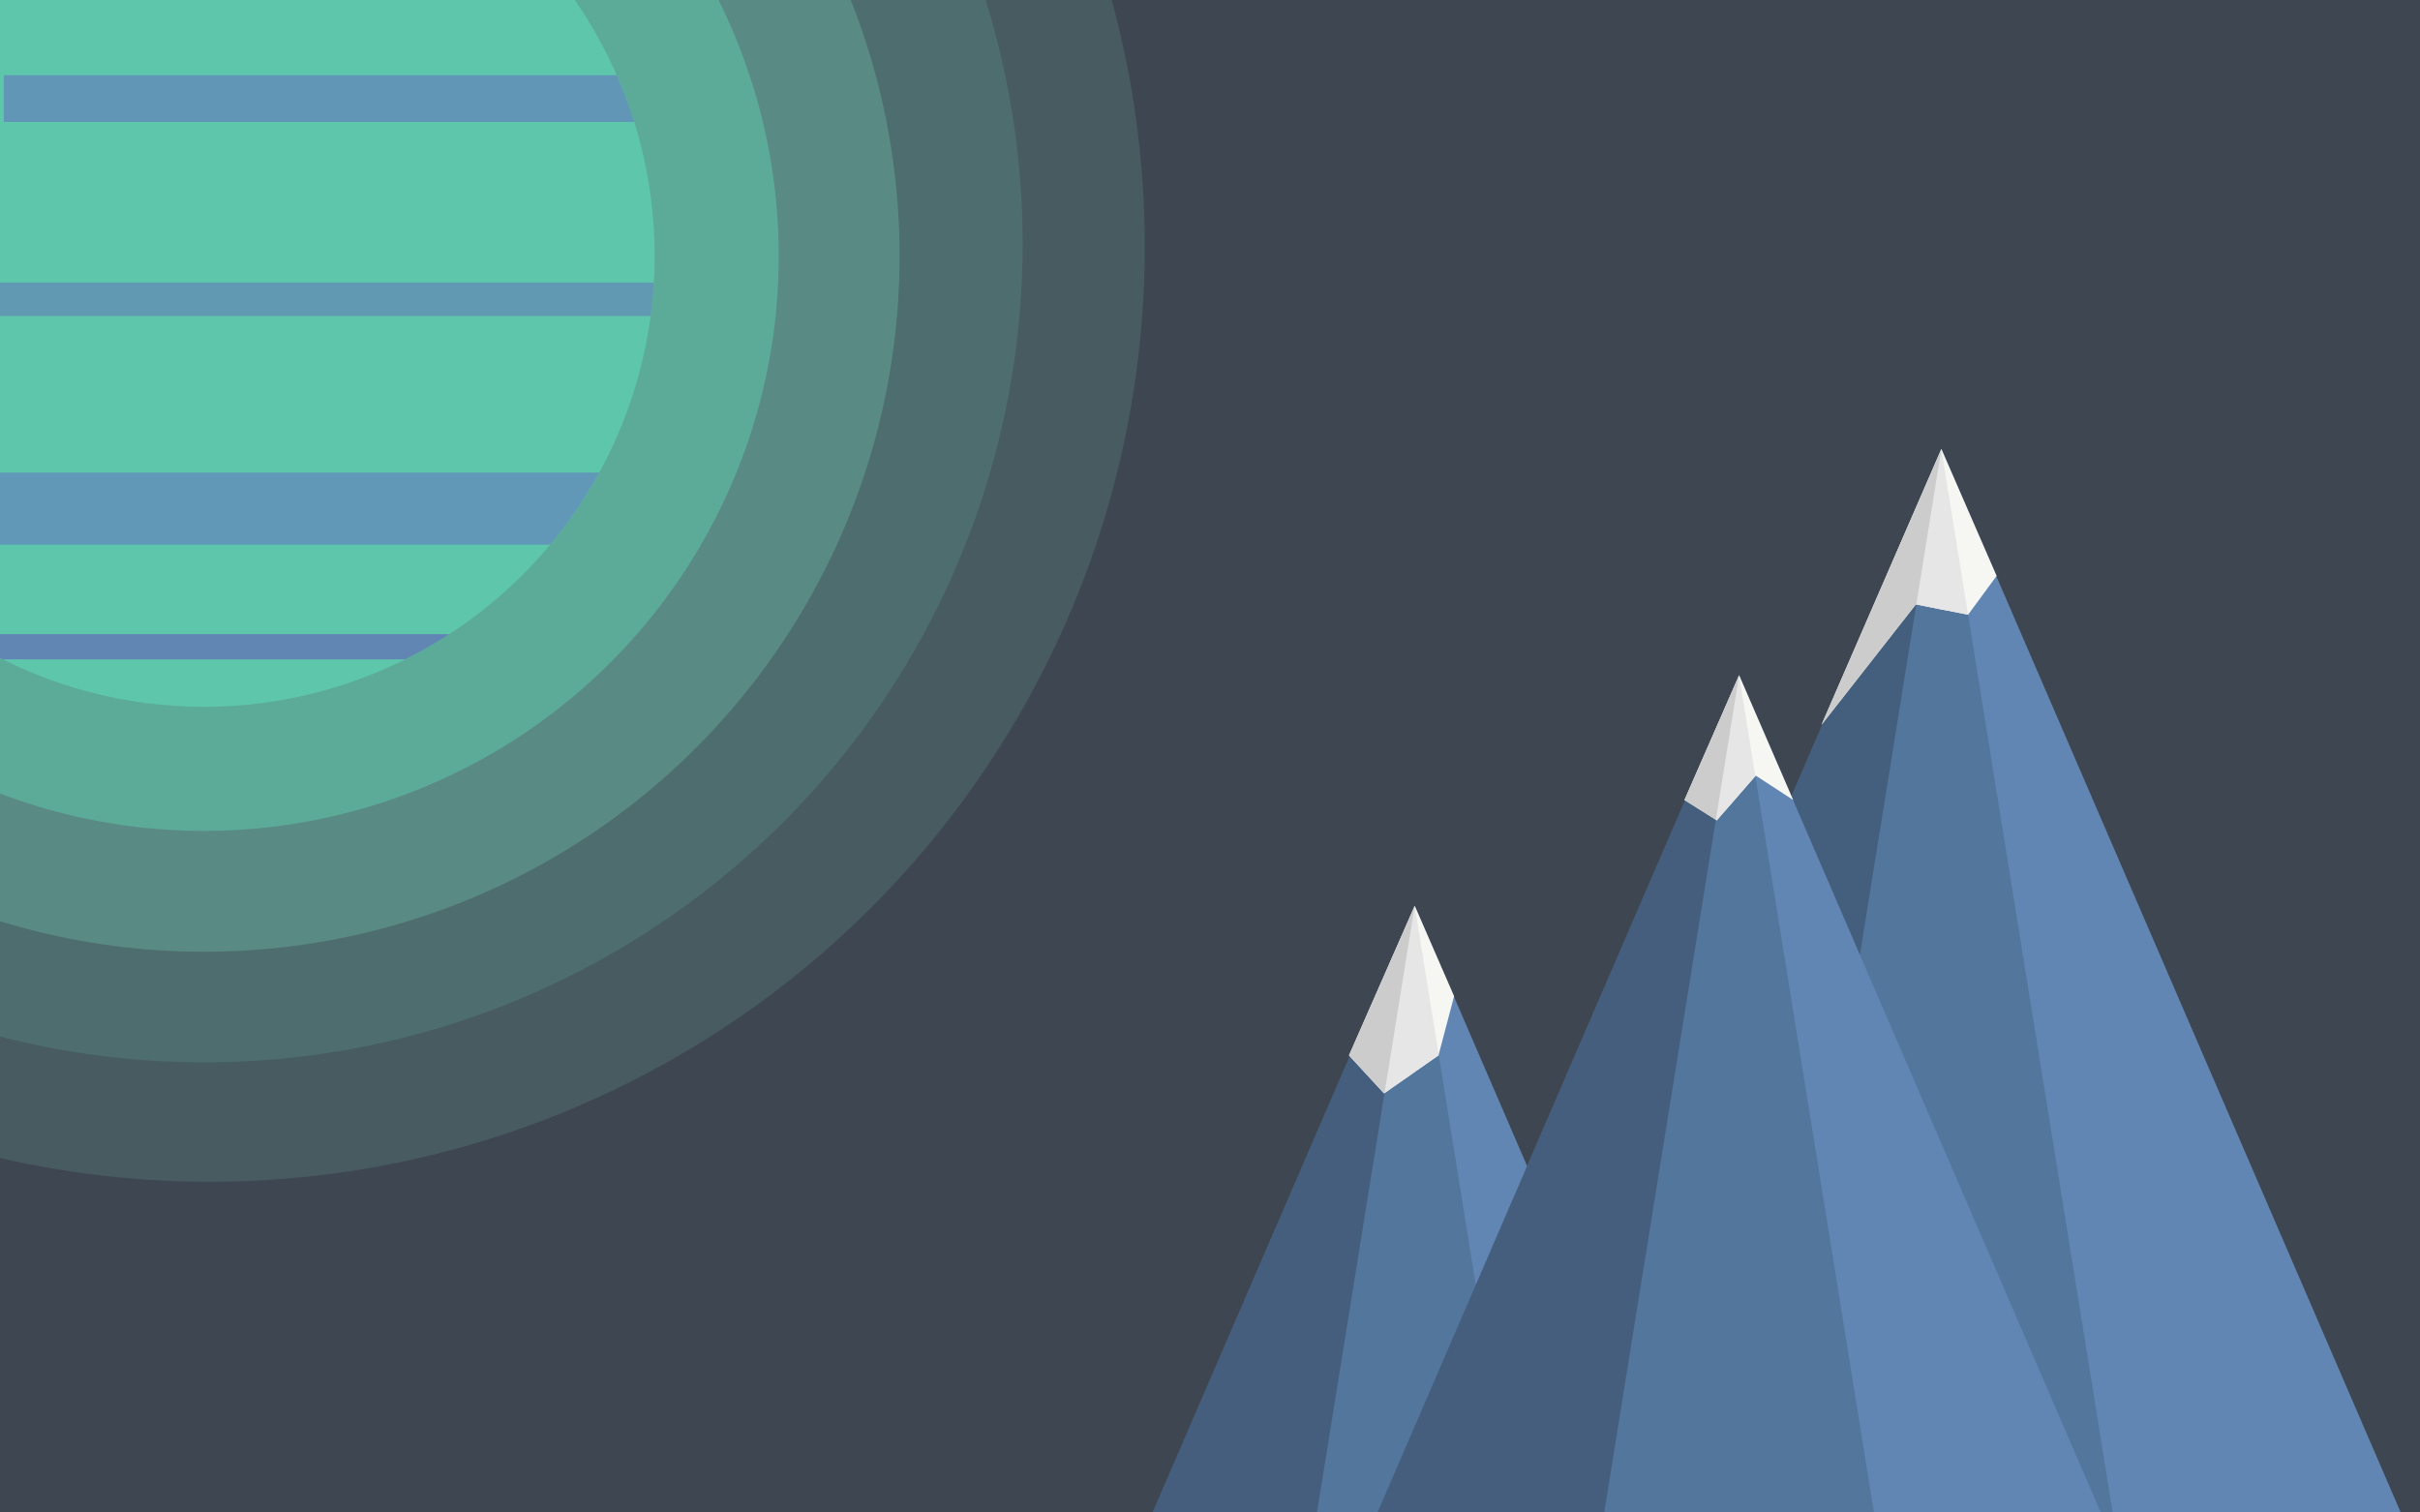 <?xml version="1.0" encoding="UTF-8" standalone="no"?><!DOCTYPE svg PUBLIC "-//W3C//DTD SVG 1.1//EN" "http://www.w3.org/Graphics/SVG/1.1/DTD/svg11.dtd"><svg width="100%" height="100%" viewBox="0 0 1280 800" version="1.1" xmlns="http://www.w3.org/2000/svg" xmlns:xlink="http://www.w3.org/1999/xlink" xml:space="preserve" style="fill-rule:evenodd;clip-rule:evenodd;stroke-linejoin:round;stroke-miterlimit:1.414;"><g><rect x="0" y="0" width="1280" height="800" style="fill:#3e4651;"/><clipPath id="_clip1"><rect x="0" y="0" width="1280" height="800"/></clipPath><g clip-path="url(#_clip1)"><g id="MOUNTS"><g id="mount"><path d="M1026.84,237.485l255.901,592.429l-511.802,0l255.901,-592.429Z" style="fill:#6286b3;"/><clipPath id="_clip2"><path d="M1026.84,237.485l255.901,592.429l-511.802,0l255.901,-592.429Z"/></clipPath><g clip-path="url(#_clip2)"><rect x="696.038" y="237.485" width="330.799" height="731.461" style="fill:#000;fill-opacity:0.302;"/><path d="M1026.84,237.485l95.429,592.429l-190.858,0l95.429,-592.429Z" style="fill:#52769c;"/></g><path d="M963.437,383.366l49.932,-63.694l27.594,5.479l15.111,-20.547l-29.237,-67.119l-63.4,145.881Z" style="fill:#f6f7f2;"/><clipPath id="_clip3"><path d="M963.437,383.366l49.932,-63.694l27.594,5.479l15.111,-20.547l-29.237,-67.119l-63.4,145.881Z"/></clipPath><g clip-path="url(#_clip3)"><rect x="963.437" y="229.951" width="63.4" height="153.415" style="fill:#ccc;"/><path d="M1026.84,237.485l95.429,592.429l-190.858,0l95.429,-592.429Z" style="fill:#e6e6e6;"/></g></g><g id="mount1"><path d="M748.277,479.107l182.368,422.194l-364.736,0l182.368,-422.194Z" style="fill:#6286b3;"/><clipPath id="_clip4"><path d="M748.277,479.107l182.368,422.194l-364.736,0l182.368,-422.194Z"/></clipPath><g clip-path="url(#_clip4)"><rect x="512.533" y="479.107" width="235.744" height="521.276" style="fill:#000;fill-opacity:0.298;"/><path d="M748.277,479.107l68.008,422.194l-136.015,0l68.007,-422.194Z" style="fill:#52769c;"/></g><path d="M713.504,558.237l18.535,20.094l28.803,-20.094l8.27,-31.298l-20.835,-47.832l-34.773,79.13Z" style="fill:#f6f7f2;"/><clipPath id="_clip5"><path d="M713.504,558.237l18.535,20.094l28.803,-20.094l8.27,-31.298l-20.835,-47.832l-34.773,79.13Z"/></clipPath><g clip-path="url(#_clip5)"><rect x="703.095" y="473.738" width="45.182" height="109.331" style="fill:#ccc;"/><path d="M748.277,479.107l68.008,422.194l-136.015,0l68.007,-422.194Z" style="fill:#e6e6e6;"/></g></g><g id="mount2"><path d="M919.857,357.135l255.755,592.09l-511.51,0l255.755,-592.09Z" style="fill:#6286b3;"/><clipPath id="_clip6"><path d="M919.857,357.135l255.755,592.09l-511.51,0l255.755,-592.09Z"/></clipPath><g clip-path="url(#_clip6)"><rect x="589.247" y="357.135" width="330.61" height="731.044" style="fill:#000;fill-opacity:0.298;"/><path d="M919.857,357.135l95.375,592.09l-190.749,0l95.374,-592.09Z" style="fill:#52769c;"/></g><path d="M890.944,423.145l17.083,10.745l20.656,-23.639l19.774,12.894l-28.6,-66.01l-28.913,66.01Z" style="fill:#f6f7f2;"/><clipPath id="_clip7"><path d="M890.944,423.145l17.083,10.745l20.656,-23.639l19.774,12.894l-28.6,-66.01l-28.913,66.01Z"/></clipPath><g clip-path="url(#_clip7)"><rect x="856.493" y="349.605" width="63.364" height="153.328" style="fill:#ccc;"/><path d="M919.857,357.135l95.375,592.09l-190.749,0l95.374,-592.09Z" style="fill:#e6e6e6;"/></g></g></g><g id="MOON"><circle cx="110.883" cy="130.454" r="494.631" style="fill:#4f6f70;fill-opacity:0.522;"/><circle cx="107.865" cy="128.853" r="433.057" style="fill:#4f6f70;fill-opacity:0.941;"/><circle cx="107.865" cy="135.458" r="367.946" style="fill:#5b8c85;fill-opacity:0.941;"/><circle cx="107.865" cy="135.458" r="304.023" style="fill:#5dad9a;fill-opacity:0.941;"/><circle cx="107.865" cy="135.458" r="238.398" style="fill:#5ec6ab;"/><clipPath id="_clip8"><circle cx="107.865" cy="135.458" r="238.398"/></clipPath><g clip-path="url(#_clip8)"><rect x="2.018" y="39.763" width="341.969" height="24.741" style="fill:#6295b8;fill-opacity:0.973;"/><rect x="-20.616" y="249.957" width="341.969" height="38.125" style="fill:#6295b8;fill-opacity:0.941;"/><rect x="-30.613" y="335.43" width="277.475" height="13.347" style="fill:#6464b8;fill-opacity:0.651;"/><rect x="-15.865" y="149.482" width="373.351" height="17.706" style="fill:#6380b8;fill-opacity:0.635;"/></g></g></g></g></svg>
